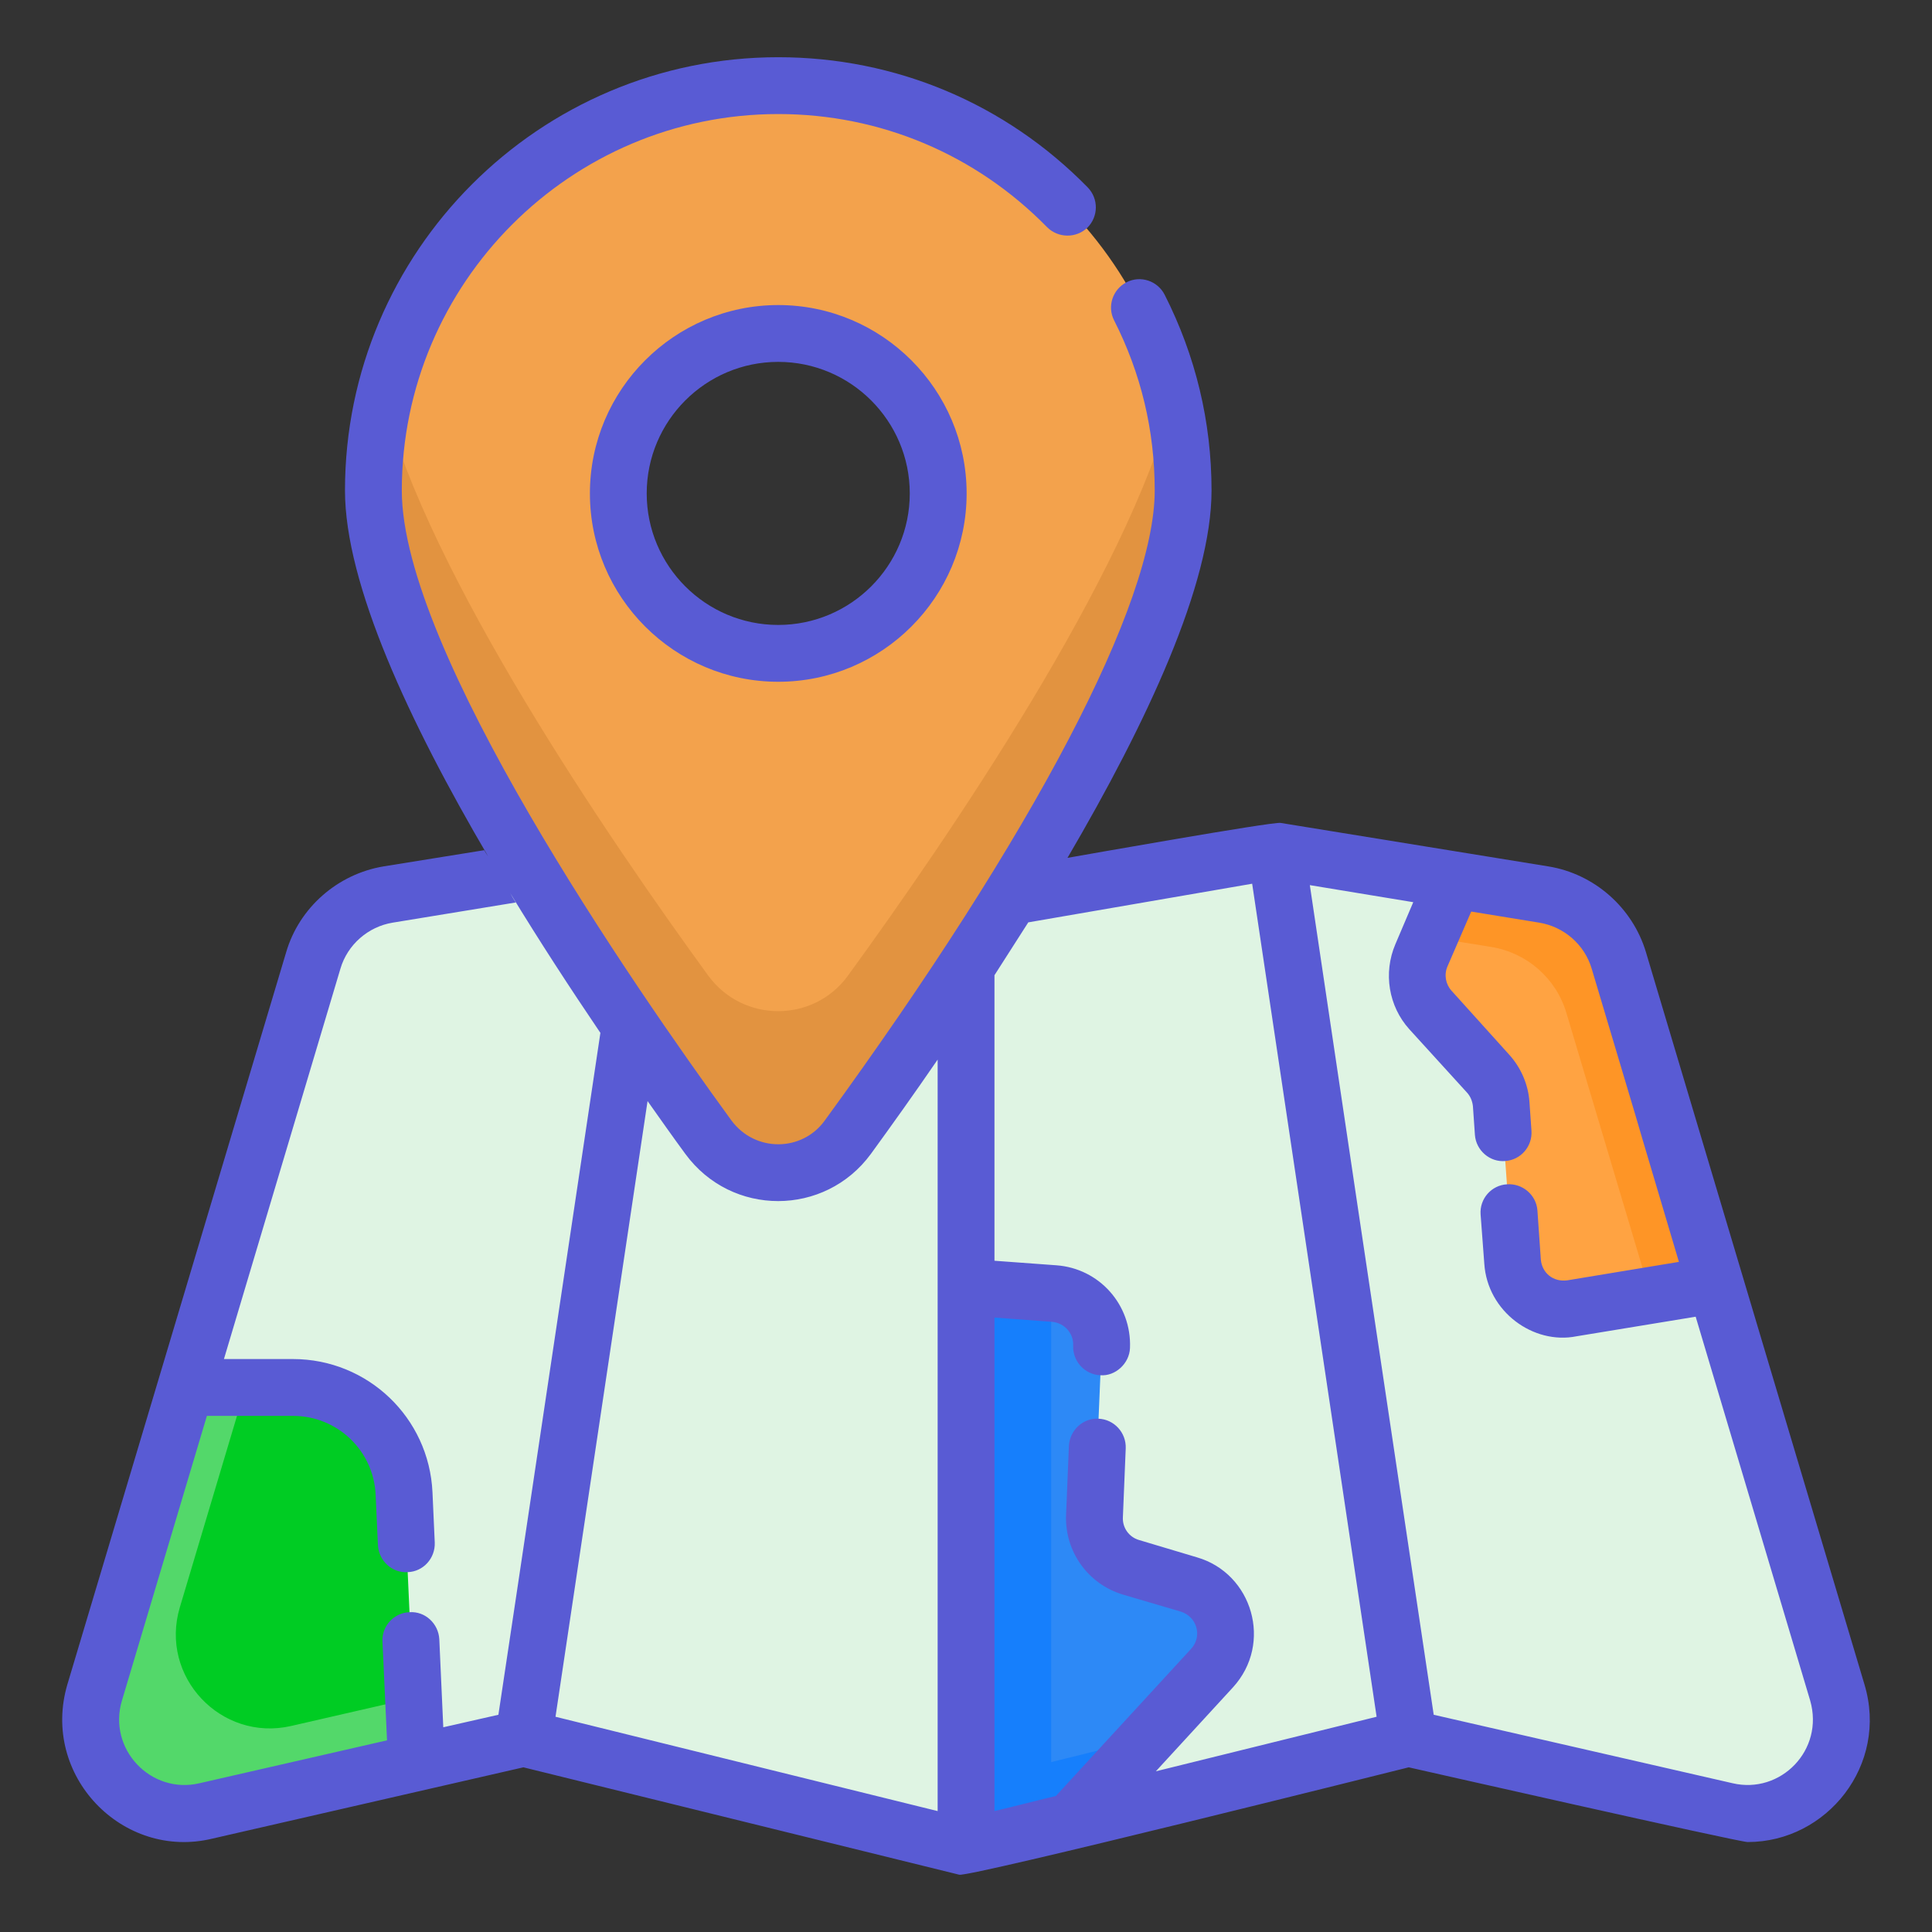 <svg xmlns="http://www.w3.org/2000/svg" enable-background="new 0 0 68 68" viewBox="0 0 68 68"><rect x="0" y="0" width="68" height="68" fill="#333333" stroke="none"/><path fill="#dff4e3" d="M60.752,63.743l-11.18-2.571l-4.662-31.223l6.257,1.019l3.169,0.515c1.253,0.203,2.279,1.105,2.642,2.322l3.403,11.412l4.286,14.351C65.393,62.001,63.226,64.312,60.752,63.743z" class="colordfe9f4 svgShape"/><polygon fill="#dff4e3" points="49.572 61.172 37.695 64.109 34.001 65.017 34.001 31.816 44.91 29.949" class="colordfe9f4 svgShape"/><polygon fill="#dff4e3" points="34.001 31.816 34.001 65.017 18.43 61.172 21.367 41.484 23.092 29.949 28.612 30.898" class="colordfe9f4 svgShape"/><path fill="#dff4e3" d="M23.092,29.949L18.43,61.172l-3.774,0.868l-7.406,1.703c-2.473,0.569-4.64-1.742-3.914-4.174l3.207-10.739l4.483-15.026c0.363-1.216,1.389-2.118,2.641-2.321L23.092,29.949z" class="colordfe9f4 svgShape"/><path fill="#00cc23" d="M14.656,62.04l-7.406,1.703c-2.473,0.569-4.64-1.742-3.914-4.174l3.207-10.739h3.769c2.092,0,3.815,1.645,3.91,3.735L14.656,62.04z" class="color00cc99 svgShape"/><path fill="#53d86a" d="M14.656,62.04l-7.407,1.706c-2.472,0.565-4.642-1.746-3.916-4.178l3.209-10.737h2.099l-2.311,7.74c-0.727,2.432,1.443,4.743,3.916,4.178l4.309-0.989L14.656,62.04z" class="color02c18b svgShape"/><path fill="#ffa342" d="M60.38,45.218l-5.058,0.831c-1.044,0.172-2.011-0.591-2.087-1.647l-0.399-5.538c-0.029-0.401-0.191-0.781-0.462-1.079l-2.027-2.236c-0.472-0.521-0.598-1.27-0.321-1.917l1.14-2.662l3.169,0.515c1.253,0.203,2.279,1.105,2.642,2.322L60.38,45.218z" class="colorffd542 svgShape"/><path fill="#fe9526" d="M60.38,45.218l-2.281,0.373l-2.967-9.94c-0.363-1.221-1.393-2.119-2.644-2.321l-2.18-0.353l0.858-2.008l3.169,0.515c1.251,0.202,2.281,1.11,2.644,2.321L60.38,45.218z" class="colorf2c538 svgShape"/><path fill="#2d89f6" d="M42.66,58.717l-4.965,5.392l-3.693,0.908V45.298l3.105,0.233c0.969,0.073,1.706,0.901,1.665,1.873l-0.251,5.957c-0.035,0.825,0.496,1.568,1.288,1.803l2.038,0.605C43.125,56.148,43.563,57.736,42.66,58.717z" class="color2dcef6 svgShape"/><polygon fill="#167ffc" points="40.389 61.182 37.695 64.109 34.001 65.017 34.001 45.298 36.998 45.52 36.998 62.02" class="color1ec5e0 svgShape"/><path fill="#f3a24c" d="M27.392,3.017c-7.881,0-14.249,6.378-14.249,14.249c0,5.782,7.71,17.155,11.787,22.756c1.221,1.665,3.704,1.665,4.915,0C33.921,34.422,41.641,23.049,41.641,17.266C41.641,9.395,35.253,3.017,27.392,3.017z M27.392,22.997c-3.111,0-5.63-2.511-5.63-5.63c0-3.103,2.519-5.63,5.63-5.63c3.103,0,5.63,2.526,5.63,5.63C33.021,20.486,30.495,22.997,27.392,22.997z" class="colorf34c6e svgShape"/><path fill="#e29340" d="M41.278,14.067c-1.564,6.136-7.881,15.389-11.434,20.274c-1.211,1.665-3.693,1.665-4.915,0c-3.552-4.884-9.859-14.138-11.424-20.274c-0.242,1.029-0.363,2.099-0.363,3.199c0,5.782,7.71,17.155,11.787,22.756c1.221,1.665,3.704,1.665,4.915,0C33.921,34.422,41.641,23.049,41.641,17.266C41.641,16.166,41.52,15.097,41.278,14.067z" class="colore24067 svgShape"/><path fill="#595bd4" d="M65.622,59.284l-7.69-25.77c-0.47-1.57-1.82-2.76-3.44-3.02l-9.42-1.53c-0.264-0.053-7.198,1.178-7.5,1.23c2.79-4.76,5.07-9.63,5.07-12.93c0-2.42-0.56-4.74-1.65-6.89c-0.25-0.49-0.85-0.69-1.34-0.44s-0.69,0.85-0.44,1.34c0.95,1.87,1.43,3.88,1.43,5.99c0,3.96-4.23,12.04-11.61,22.17c-0.797,1.112-2.459,1.13-3.29,0c-3.49-4.79-11.6-16.54-11.6-22.17c0-7.3,5.94-13.25,13.25-13.25c3.59,0,6.95,1.42,9.46,3.98c0.39,0.39,1.02,0.4,1.42,0.02c0.39-0.39,0.4-1.02,0.01-1.42c-2.89-2.95-6.76-4.58-10.89-4.58c-8.41,0-15.25,6.84-15.25,15.25c0,3.29,2.26,8.15,5.04,12.88c-0.05-0.07-0.1-0.15-0.14-0.22l-3.54,0.57c-1.62,0.27-2.97,1.45-3.43,3.02l-7.7,25.77c-0.949,3.214,1.951,6.193,5.1,5.43l10.95-2.51l15.34,3.78c0.369,0.092,15.45-3.689,15.82-3.78c0,0,11.61,2.63,11.93,2.63C64.306,64.834,66.477,62.113,65.622,59.284z M18.162,56.224l-0.62,4.13l-1.94,0.44l-0.14-3.1c-0.03-0.55-0.5-0.99-1.05-0.95c-0.55,0.02-0.98,0.49-0.95,1.04l0.16,3.47l-6.6,1.51c-1.715,0.402-3.24-1.209-2.73-2.91l2.99-10.02h3.03c1.56,0,2.84,1.22,2.91,2.78l0.08,1.77c0.03,0.55,0.5,0.99,1.05,0.95c0.55-0.02,0.97-0.49,0.95-1.04l-0.08-1.77c-0.12-2.63-2.28-4.69-4.91-4.69h-2.43l4.1-13.74c0.25-0.85,0.98-1.48,1.84-1.62l4.33-0.71c-0.07-0.11-0.14-0.23-0.2-0.34c1.04,1.71,2.13,3.38,3.18,4.93L18.162,56.224z M33.002,63.744l-13.45-3.32l3.24-21.67c0.46,0.65,0.91,1.29,1.33,1.86c1.626,2.217,4.91,2.21,6.53,0c0.72-0.99,1.52-2.11,2.35-3.32V63.744z M40.682,62.344l2.71-2.95c1.424-1.554,0.687-4.015-1.26-4.58l-2.04-0.61c-0.35-0.1-0.59-0.43-0.57-0.8l0.1-2.43c0.02-0.55-0.41-1.02-0.96-1.04c-0.54-0.03-1.01,0.4-1.04,0.96l-0.1,2.43c-0.05,1.28,0.77,2.43,2,2.8l2.04,0.6c0.573,0.181,0.764,0.875,0.36,1.31l-4.76,5.18c-4.381,1.054,2.214-0.525-2.16,0.53v-17.37l2.03,0.15c0.43,0.04,0.76,0.4,0.74,0.84c-0.02,0.55,0.41,1.02,0.96,1.04c0.52,0.04,1.02-0.41,1.04-0.96c0.06-1.52-1.08-2.8-2.59-2.91l-2.18-0.16v-10.05c0.39-0.61,0.79-1.23,1.19-1.86l7.88-1.36l4.38,29.32L40.682,62.344z M60.982,62.764l-10.52-2.41c-3.304-22.084-2.341-15.638-4.36-29.2l3.64,0.6l-0.63,1.48c-0.43,1.01-0.24,2.18,0.49,2.99l2.03,2.23c0.12,0.13,0.19,0.3,0.21,0.48l0.07,1.01c0.04,0.55,0.53,0.97,1.07,0.92c0.55-0.04,0.96-0.52,0.92-1.07l-0.07-1c-0.04-0.62-0.3-1.22-0.72-1.68l-2.02-2.24c-0.21-0.23-0.27-0.56-0.15-0.85l0.84-1.94l2.39,0.39c0.87,0.14,1.6,0.77,1.85,1.62c2.865,9.581,0.218,0.735,3.07,10.32l-3.93,0.65c-0.506,0.066-0.888-0.269-0.93-0.73l-0.12-1.73c-0.04-0.55-0.53-0.96-1.07-0.92c-0.55,0.03-0.97,0.51-0.93,1.06l0.13,1.73c0.109,1.699,1.734,2.861,3.24,2.56l4.2-0.69l4.03,13.51C64.215,61.602,62.667,63.159,60.982,62.764z" class="color000033 svgShape"/><path fill="#595bd4" d="M20.763,17.367c0,3.655,2.974,6.629,6.629,6.629s6.63-2.974,6.63-6.629s-2.975-6.63-6.63-6.63S20.763,13.712,20.763,17.367z M32.021,17.367c0,2.553-2.077,4.629-4.63,4.629s-4.629-2.076-4.629-4.629s2.076-4.63,4.629-4.63S32.021,14.815,32.021,17.367z" class="color000033 svgShape"/></svg>